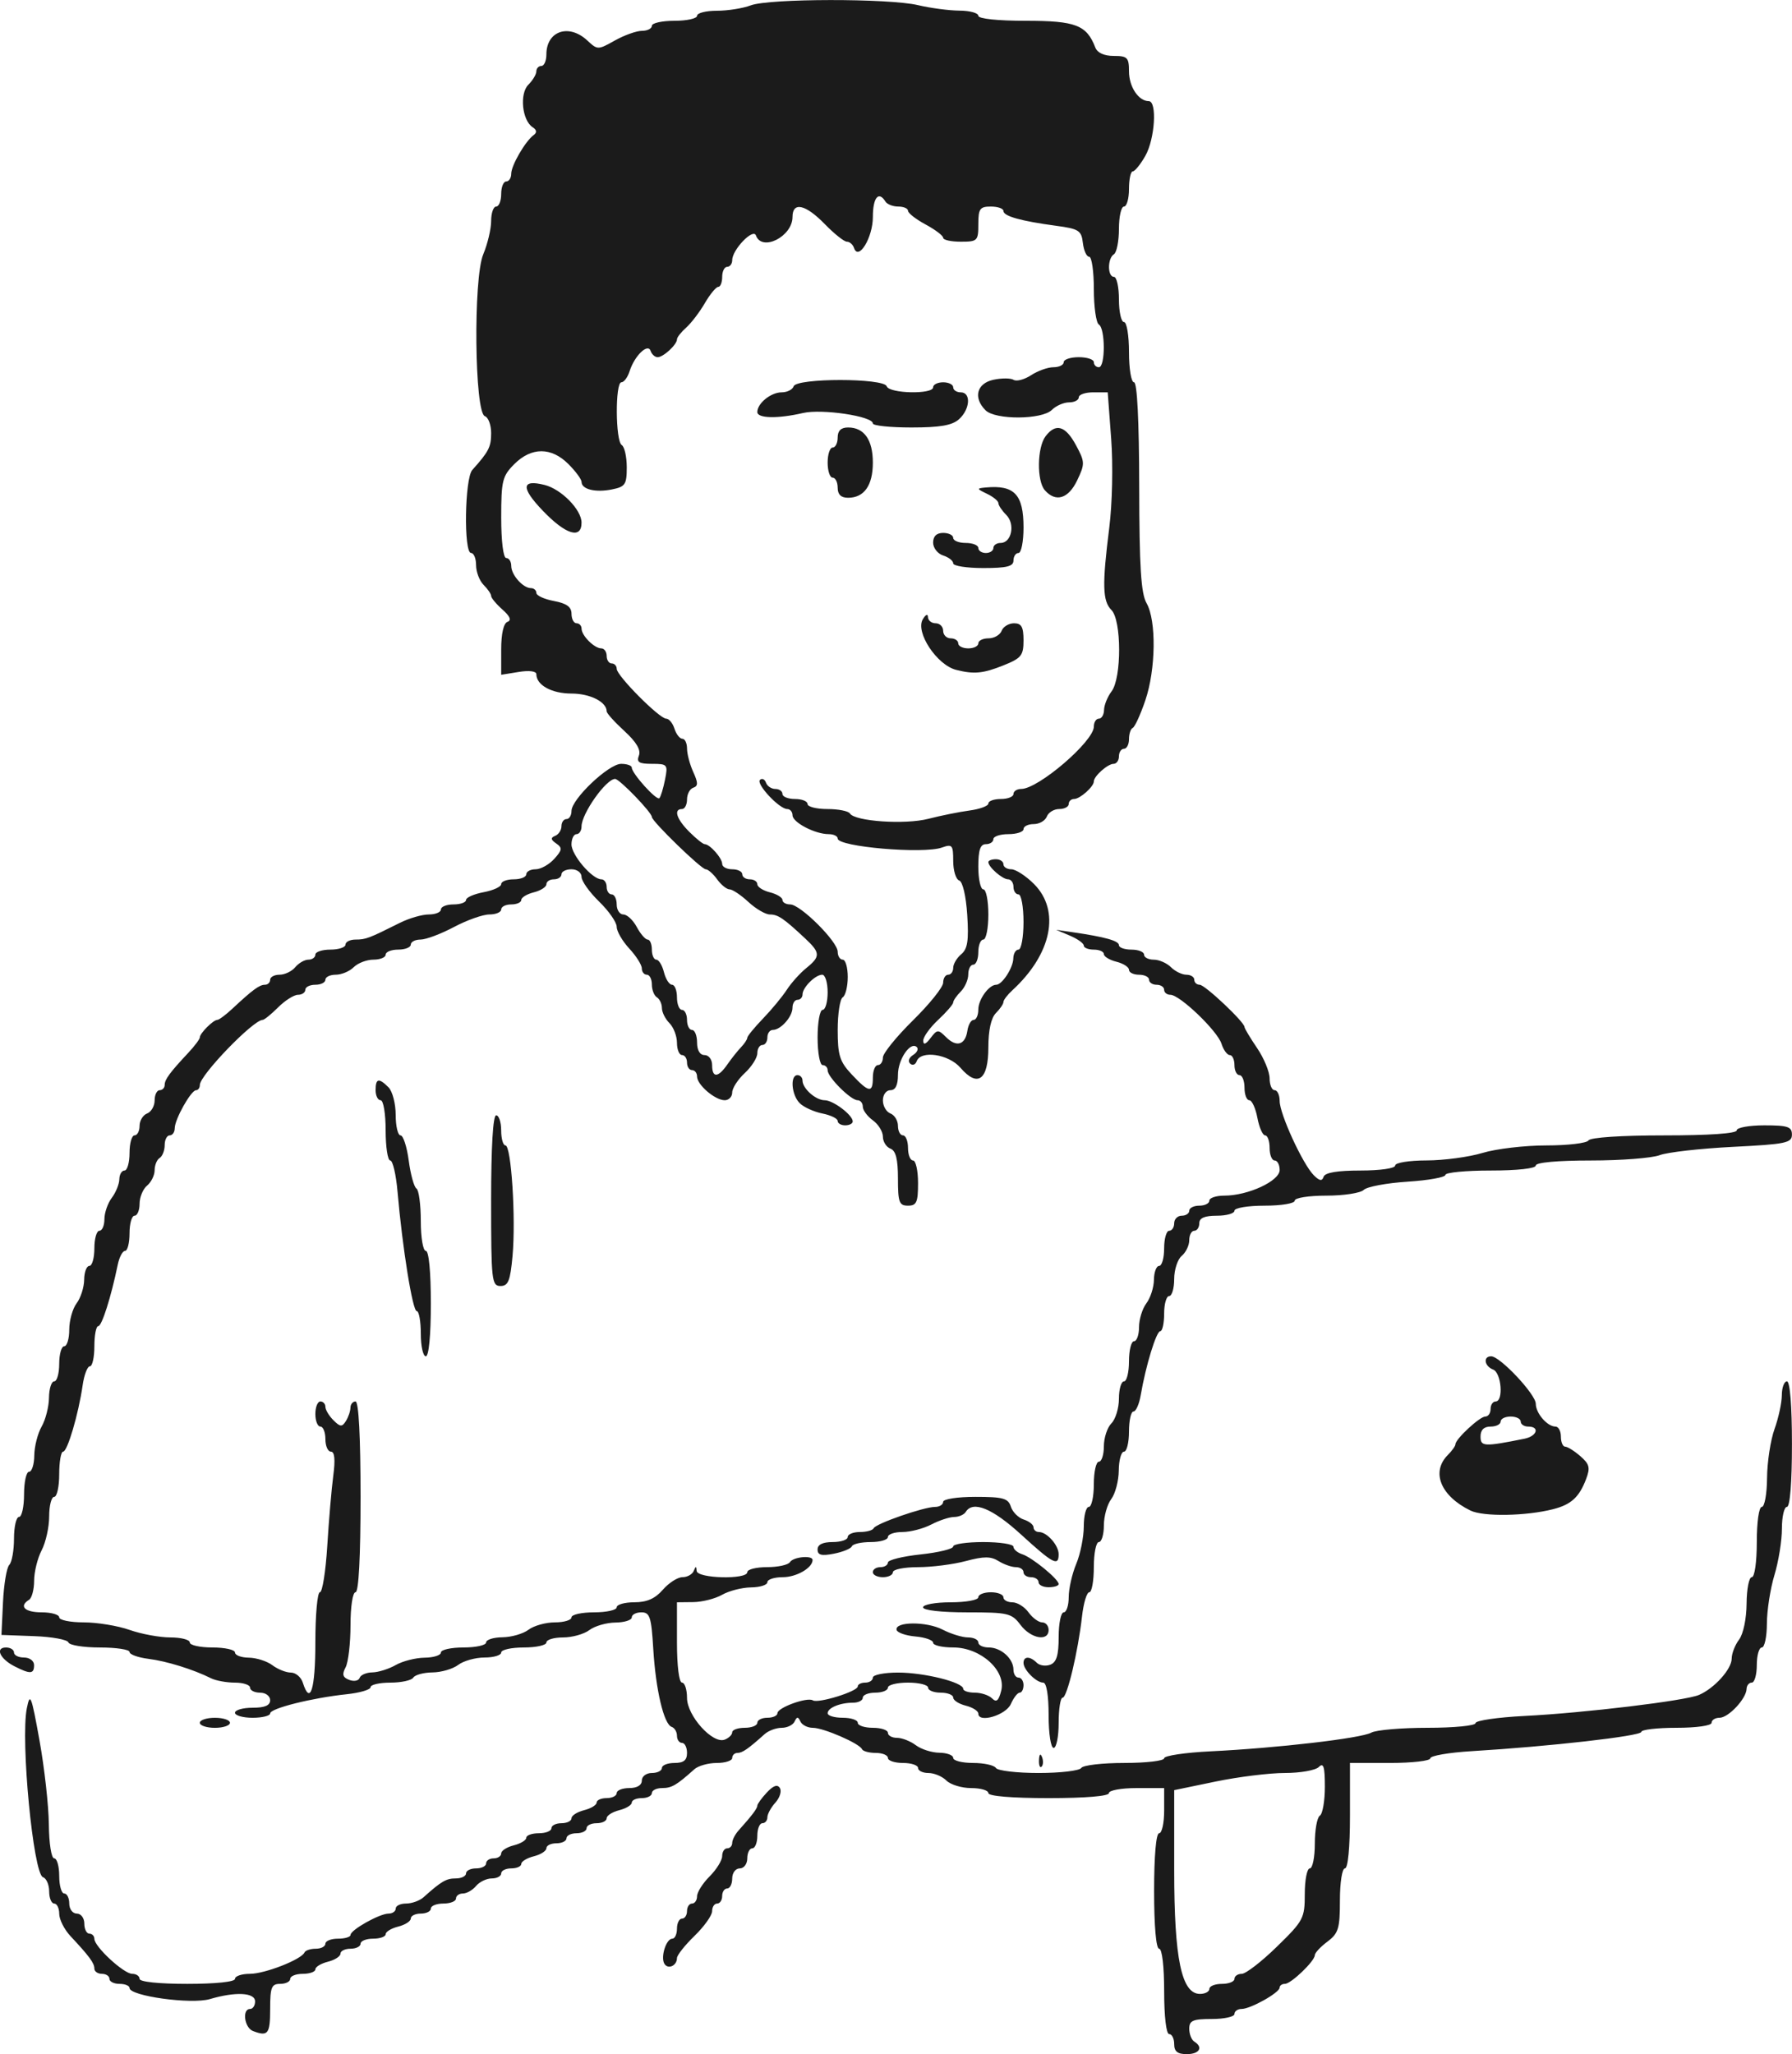 <svg width="178" height="204" viewBox="0 0 178 204" fill="none" xmlns="http://www.w3.org/2000/svg">
<g clip-path="url(#clip0_3_13)">
<path d="M116.633 203.007C116.633 202.458 116.409 202.01 116.135 202.01C115.841 202.01 115.636 200.265 115.636 197.771C115.636 195.278 115.43 193.533 115.137 193.533C114.833 193.533 114.638 191.289 114.638 187.799C114.638 184.309 114.833 182.065 115.137 182.065C115.411 182.065 115.636 181.055 115.636 179.821V177.578H112.892C111.383 177.578 110.148 177.802 110.148 178.076C110.148 178.381 107.82 178.575 104.161 178.575C100.503 178.575 98.175 178.381 98.175 178.076C98.175 177.802 97.405 177.578 96.464 177.578C95.524 177.578 94.417 177.241 94.006 176.83C93.594 176.418 92.792 176.082 92.224 176.082C91.656 176.082 91.191 175.857 91.191 175.583C91.191 175.309 90.517 175.084 89.694 175.084C88.871 175.084 88.197 174.86 88.197 174.586C88.197 174.312 87.655 174.087 86.992 174.087C86.329 174.087 85.711 173.919 85.62 173.713C85.366 173.142 81.8 171.594 80.739 171.594C80.222 171.594 79.668 171.314 79.508 170.971C79.275 170.472 79.159 170.472 78.926 170.971C78.766 171.314 78.189 171.594 77.644 171.594C77.098 171.594 76.339 171.875 75.956 172.217C74.305 173.697 73.741 174.087 73.252 174.087C72.966 174.087 72.732 174.312 72.732 174.586C72.732 174.86 72.042 175.084 71.2 175.084C70.357 175.084 69.354 175.365 68.972 175.708C67.197 177.299 66.72 177.577 65.769 177.577C65.208 177.577 64.75 177.802 64.75 178.076C64.75 178.35 64.301 178.575 63.752 178.575C63.203 178.575 62.754 178.775 62.754 179.019C62.754 179.264 62.193 179.605 61.507 179.777C60.821 179.949 60.26 180.31 60.26 180.579C60.26 180.848 59.811 181.068 59.262 181.068C58.714 181.068 58.264 181.292 58.264 181.566C58.264 181.841 57.816 182.065 57.267 182.065C56.718 182.065 56.269 182.289 56.269 182.564C56.269 182.838 55.82 183.062 55.271 183.062C54.722 183.062 54.273 183.282 54.273 183.551C54.273 183.82 53.712 184.181 53.026 184.353C52.34 184.525 51.779 184.866 51.779 185.111C51.779 185.355 51.33 185.555 50.781 185.555C50.233 185.555 49.783 185.78 49.783 186.054C49.783 186.328 49.362 186.553 48.847 186.553C48.332 186.553 47.631 186.889 47.289 187.3C46.947 187.712 46.359 188.048 45.981 188.048C45.603 188.048 45.294 188.273 45.294 188.547C45.294 188.821 44.732 189.046 44.046 189.046C43.36 189.046 42.799 189.27 42.799 189.544C42.799 189.818 42.35 190.043 41.801 190.043C41.253 190.043 40.804 190.263 40.804 190.532C40.804 190.801 40.242 191.162 39.556 191.334C38.87 191.506 38.309 191.847 38.309 192.091C38.309 192.336 37.748 192.536 37.062 192.536C36.376 192.536 35.815 192.76 35.815 193.035C35.815 193.309 35.366 193.533 34.817 193.533C34.268 193.533 33.819 193.753 33.819 194.022C33.819 194.291 33.258 194.652 32.572 194.824C31.886 194.996 31.325 195.337 31.325 195.582C31.325 195.826 30.764 196.026 30.078 196.026C29.392 196.026 28.83 196.251 28.83 196.525C28.83 196.799 28.381 197.023 27.833 197.023C26.968 197.023 26.835 197.356 26.835 199.516C26.835 202.004 26.621 202.279 25.13 201.707C24.272 201.378 24.026 199.516 24.839 199.516C25.114 199.516 25.338 199.18 25.338 198.769C25.338 197.879 23.407 197.779 20.845 198.535C18.995 199.08 12.866 198.232 12.866 197.431C12.866 197.207 12.417 197.023 11.868 197.023C11.32 197.023 10.871 196.799 10.871 196.525C10.871 196.251 10.534 196.026 10.122 196.026C9.711 196.026 9.374 195.792 9.374 195.507C9.374 194.963 8.876 194.285 7.004 192.285C6.387 191.625 5.882 190.626 5.882 190.066C5.882 189.505 5.657 189.046 5.383 189.046C5.109 189.046 4.884 188.503 4.884 187.841C4.884 187.178 4.609 186.544 4.272 186.432C3.301 186.108 2.029 172.834 2.665 169.652C2.988 168.036 3.114 168.358 3.922 172.841C4.416 175.583 4.834 179.341 4.852 181.192C4.87 183.082 5.103 184.558 5.383 184.558C5.657 184.558 5.882 185.343 5.882 186.303C5.882 187.263 6.106 188.048 6.381 188.048C6.655 188.048 6.88 188.497 6.88 189.045C6.88 189.599 7.212 190.043 7.628 190.043C8.044 190.043 8.376 190.486 8.376 191.04C8.376 191.588 8.601 192.037 8.875 192.037C9.149 192.037 9.374 192.269 9.374 192.553C9.374 193.327 12.295 196.026 13.133 196.026C13.535 196.026 13.864 196.25 13.864 196.525C13.864 196.822 15.776 197.023 18.603 197.023C21.43 197.023 23.343 196.822 23.343 196.525C23.343 196.25 24.008 196.026 24.822 196.026C26.305 196.026 29.932 194.609 30.244 193.907C30.335 193.701 30.84 193.533 31.366 193.533C31.892 193.533 32.322 193.309 32.322 193.034C32.322 192.76 32.884 192.536 33.569 192.536C34.255 192.536 34.818 192.368 34.82 192.162C34.824 191.66 37.709 190.043 38.599 190.043C38.988 190.043 39.307 189.818 39.307 189.544C39.307 189.27 39.772 189.045 40.34 189.045C40.908 189.045 41.686 188.765 42.069 188.422C43.844 186.831 44.321 186.552 45.272 186.552C45.832 186.552 46.291 186.328 46.291 186.054C46.291 185.78 46.74 185.555 47.289 185.555C47.837 185.555 48.286 185.331 48.286 185.057C48.286 184.782 48.623 184.558 49.035 184.558C49.446 184.558 49.783 184.338 49.783 184.069C49.783 183.8 50.344 183.439 51.03 183.267C51.716 183.095 52.278 182.754 52.278 182.509C52.278 182.265 52.839 182.065 53.525 182.065C54.211 182.065 54.772 181.84 54.772 181.566C54.772 181.292 55.221 181.068 55.77 181.068C56.318 181.068 56.767 180.848 56.767 180.579C56.767 180.309 57.329 179.949 58.015 179.777C58.701 179.604 59.262 179.264 59.262 179.019C59.262 178.775 59.711 178.575 60.26 178.575C60.808 178.575 61.257 178.35 61.257 178.076C61.257 177.802 61.819 177.577 62.505 177.577C63.281 177.577 63.752 177.295 63.752 176.829C63.752 176.414 64.195 176.081 64.749 176.081C65.298 176.081 65.747 175.857 65.747 175.583C65.747 175.309 66.308 175.084 66.995 175.084C67.909 175.084 68.242 174.818 68.242 174.087C68.242 173.539 68.017 173.09 67.743 173.09C67.468 173.09 67.244 172.772 67.244 172.383C67.244 171.995 67.007 171.598 66.719 171.502C65.939 171.242 65.135 167.832 64.888 163.741C64.698 160.583 64.549 160.126 63.712 160.126C63.185 160.126 62.754 160.35 62.754 160.625C62.754 160.899 62.024 161.13 61.133 161.139C60.241 161.148 59.075 161.484 58.543 161.887C58.01 162.29 56.832 162.619 55.924 162.619C55.016 162.619 54.273 162.843 54.273 163.118C54.273 163.392 53.263 163.616 52.028 163.616C50.793 163.616 49.783 163.841 49.783 164.115C49.783 164.389 49.04 164.613 48.132 164.613C47.224 164.613 46.046 164.943 45.513 165.346C44.98 165.748 43.828 166.085 42.953 166.093C42.077 166.103 41.222 166.334 41.053 166.608C40.883 166.882 39.859 167.107 38.778 167.107C37.697 167.107 36.812 167.309 36.812 167.557C36.812 167.805 35.746 168.12 34.442 168.258C30.99 168.623 26.834 169.664 26.834 170.164C26.834 170.402 26.049 170.597 25.088 170.597C24.128 170.597 23.342 170.372 23.342 170.098C23.342 169.824 24.128 169.6 25.088 169.6C26.308 169.6 26.834 169.374 26.834 168.852C26.834 168.436 26.391 168.104 25.837 168.104C25.288 168.104 24.839 167.879 24.839 167.605C24.839 167.331 24.162 167.107 23.335 167.107C22.509 167.107 21.442 166.912 20.966 166.675C19.188 165.788 16.549 164.97 14.737 164.743C13.708 164.614 12.866 164.308 12.866 164.062C12.866 163.817 11.537 163.616 9.914 163.616C8.29 163.616 6.887 163.389 6.794 163.112C6.702 162.835 5.168 162.554 3.385 162.489L0.144 162.37L0.298 159.129C0.382 157.346 0.662 155.674 0.921 155.414C1.18 155.153 1.391 153.975 1.391 152.796C1.391 151.617 1.616 150.652 1.89 150.652C2.165 150.652 2.389 149.642 2.389 148.408C2.389 147.174 2.614 146.165 2.888 146.165C3.162 146.165 3.395 145.436 3.405 144.544C3.414 143.653 3.743 142.363 4.135 141.677C4.527 140.992 4.856 139.701 4.866 138.81C4.876 137.919 5.108 137.189 5.382 137.189C5.657 137.189 5.881 136.404 5.881 135.444C5.881 134.485 6.106 133.699 6.38 133.699C6.655 133.699 6.879 132.957 6.879 132.049C6.879 131.142 7.209 129.964 7.612 129.432C8.014 128.899 8.351 127.847 8.36 127.092C8.369 126.338 8.6 125.721 8.875 125.721C9.149 125.721 9.374 124.936 9.374 123.976C9.374 123.016 9.598 122.231 9.872 122.231C10.147 122.231 10.371 121.713 10.371 121.08C10.371 120.447 10.701 119.493 11.104 118.961C11.507 118.428 11.843 117.6 11.852 117.12C11.861 116.64 12.092 116.248 12.367 116.248C12.641 116.248 12.866 115.462 12.866 114.502C12.866 113.543 13.09 112.757 13.364 112.757C13.639 112.757 13.863 112.333 13.863 111.813C13.863 111.294 14.2 110.74 14.612 110.583C15.023 110.425 15.36 109.84 15.36 109.283C15.36 108.726 15.585 108.27 15.859 108.27C16.133 108.27 16.358 108.036 16.358 107.75C16.358 107.207 16.856 106.529 18.728 104.529C19.345 103.869 19.85 103.191 19.85 103.021C19.85 102.622 21.184 101.289 21.583 101.289C21.752 101.289 22.431 100.784 23.091 100.167C25.093 98.297 25.771 97.799 26.314 97.799C26.6 97.799 26.834 97.575 26.834 97.3C26.834 97.026 27.256 96.802 27.771 96.802C28.286 96.802 28.987 96.465 29.329 96.054C29.67 95.642 30.259 95.306 30.637 95.306C31.015 95.306 31.324 95.081 31.324 94.807C31.324 94.533 31.998 94.308 32.821 94.308C33.644 94.308 34.318 94.084 34.318 93.81C34.318 93.536 34.77 93.311 35.322 93.311C36.329 93.311 36.638 93.195 39.721 91.65C40.635 91.193 41.926 90.818 42.59 90.818C43.253 90.818 43.797 90.594 43.797 90.32C43.797 90.045 44.358 89.821 45.044 89.821C45.73 89.821 46.291 89.622 46.291 89.378C46.291 89.134 47.077 88.787 48.037 88.607C48.997 88.427 49.783 88.066 49.783 87.804C49.783 87.542 50.344 87.328 51.03 87.328C51.716 87.328 52.277 87.104 52.277 86.829C52.277 86.555 52.692 86.331 53.198 86.331C53.704 86.331 54.537 85.868 55.049 85.303C55.849 84.419 55.877 84.204 55.251 83.769C54.698 83.385 54.673 83.202 55.146 83.01C55.489 82.871 55.77 82.439 55.77 82.051C55.77 81.662 55.994 81.345 56.269 81.345C56.543 81.345 56.767 80.982 56.767 80.538C56.767 79.363 60.46 75.86 61.697 75.86C62.279 75.86 62.754 76.028 62.755 76.234C62.756 76.811 65.222 79.543 65.495 79.27C65.628 79.137 65.879 78.315 66.054 77.444C66.358 75.926 66.304 75.86 64.758 75.86C63.464 75.86 63.209 75.697 63.463 75.035C63.677 74.478 63.209 73.688 62.02 72.6C61.051 71.713 60.26 70.834 60.26 70.646C60.26 69.711 58.616 68.879 56.767 68.879C54.798 68.879 53.275 68.038 53.275 66.952C53.275 66.655 52.558 66.565 51.529 66.732L49.783 67.015V64.498C49.783 62.937 50.02 61.897 50.407 61.758C50.83 61.606 50.669 61.213 49.908 60.536C49.29 59.987 48.785 59.38 48.785 59.187C48.785 58.993 48.449 58.499 48.037 58.088C47.625 57.676 47.289 56.795 47.289 56.129C47.289 55.463 47.064 54.918 46.79 54.918C46.046 54.918 46.158 47.516 46.914 46.672C48.548 44.852 48.785 44.388 48.785 43.014C48.785 42.203 48.505 41.445 48.162 41.332C47.134 40.99 47 27.654 48 25.261C48.432 24.228 48.785 22.738 48.785 21.949C48.785 21.159 49.01 20.514 49.284 20.514C49.558 20.514 49.783 19.953 49.783 19.267C49.783 18.582 50.007 18.021 50.282 18.021C50.556 18.021 50.781 17.676 50.781 17.255C50.781 16.43 52.181 14.019 53.014 13.409C53.351 13.162 53.315 12.899 52.908 12.636C51.858 11.956 51.589 9.306 52.481 8.415C52.918 7.978 53.275 7.381 53.275 7.087C53.275 6.793 53.5 6.553 53.774 6.553C54.048 6.553 54.273 6.037 54.273 5.406C54.273 3.074 56.504 2.314 58.338 4.021C59.354 4.967 59.39 4.967 61.076 4.021C62.016 3.494 63.226 3.062 63.767 3.062C64.307 3.062 64.749 2.838 64.749 2.564C64.749 2.289 65.76 2.065 66.994 2.065C68.229 2.065 69.239 1.841 69.239 1.566C69.239 1.292 70.123 1.068 71.202 1.068C72.282 1.068 73.797 0.828 74.57 0.534C76.393 -0.159 88.287 -0.174 91.19 0.512C92.425 0.805 94.277 1.049 95.306 1.056C96.335 1.062 97.176 1.292 97.176 1.566C97.176 1.864 99.089 2.065 101.916 2.065C106.845 2.065 107.94 2.488 108.798 4.721C109 5.247 109.677 5.555 110.63 5.555C111.986 5.555 112.143 5.714 112.143 7.087C112.143 8.615 113.09 10.043 114.103 10.043C114.955 10.043 114.721 13.804 113.764 15.484C113.284 16.327 112.723 17.019 112.517 17.02C112.311 17.022 112.143 17.809 112.143 18.769C112.143 19.729 111.918 20.514 111.644 20.514C111.369 20.514 111.145 21.51 111.145 22.728C111.145 23.946 110.92 25.081 110.646 25.251C109.997 25.651 109.997 27.494 110.646 27.494C110.92 27.494 111.145 28.504 111.145 29.738C111.145 30.972 111.369 31.982 111.644 31.982C111.921 31.982 112.143 33.311 112.143 34.974C112.143 36.636 112.364 37.965 112.641 37.965C112.957 37.965 113.147 41.758 113.158 48.311C113.171 56.341 113.335 58.937 113.889 59.904C114.874 61.628 114.812 66.488 113.764 69.56C113.284 70.968 112.723 72.195 112.517 72.287C112.311 72.378 112.143 72.883 112.143 73.408C112.143 73.934 111.918 74.364 111.644 74.364C111.369 74.364 111.145 74.701 111.145 75.112C111.145 75.523 110.904 75.86 110.61 75.86C110.029 75.86 108.651 77.087 108.651 77.605C108.651 78.123 107.272 79.35 106.691 79.35C106.397 79.35 106.156 79.575 106.156 79.849C106.156 80.123 105.731 80.347 105.212 80.347C104.692 80.347 104.138 80.684 103.98 81.095C103.822 81.507 103.237 81.843 102.68 81.843C102.122 81.843 101.666 82.068 101.666 82.342C101.666 82.616 100.993 82.841 100.17 82.841C99.347 82.841 98.673 83.065 98.673 83.339C98.673 83.613 98.336 83.838 97.925 83.838C97.37 83.838 97.176 84.419 97.176 86.082C97.176 87.316 97.401 88.325 97.675 88.325C97.95 88.325 98.174 89.447 98.174 90.818C98.174 92.189 97.95 93.311 97.675 93.311C97.401 93.311 97.176 93.872 97.176 94.558C97.176 95.243 96.952 95.804 96.677 95.804C96.403 95.804 96.179 96.237 96.179 96.766C96.179 97.295 95.842 98.064 95.43 98.475C95.019 98.887 94.682 99.374 94.682 99.558C94.682 99.741 94.008 100.521 93.185 101.289C92.362 102.058 91.696 102.989 91.705 103.359C91.716 103.807 91.956 103.72 92.428 103.098C93.088 102.227 93.19 102.22 93.966 102.996C95.009 104.037 95.881 103.781 96.089 102.372C96.176 101.776 96.457 101.289 96.712 101.289C96.968 101.289 97.177 100.824 97.177 100.256C97.177 99.257 98.233 97.799 98.957 97.799C99.544 97.799 100.636 96.114 100.653 95.181C100.662 94.701 100.893 94.308 101.168 94.308C101.442 94.308 101.666 93.074 101.666 91.566C101.666 90.058 101.442 88.824 101.168 88.824C100.893 88.824 100.669 88.487 100.669 88.076C100.669 87.664 100.428 87.328 100.134 87.328C99.573 87.328 98.174 86.108 98.174 85.618C98.174 85.462 98.511 85.333 98.923 85.333C99.334 85.333 99.671 85.558 99.671 85.832C99.671 86.106 100.025 86.331 100.458 86.331C100.89 86.331 101.901 86.987 102.703 87.788C105.355 90.439 104.476 94.752 100.549 98.356C100.066 98.799 99.671 99.32 99.671 99.513C99.671 99.706 99.334 100.201 98.923 100.612C98.445 101.09 98.174 102.32 98.174 104.014C98.174 107.26 97.117 108.036 95.405 106.046C94.233 104.682 91.454 104.272 91.05 105.403C90.928 105.745 90.635 105.845 90.4 105.625C90.164 105.404 90.295 105.024 90.691 104.779C91.087 104.535 91.259 104.184 91.075 103.999C90.448 103.373 89.194 105.199 89.194 106.738C89.194 107.767 88.949 108.27 88.446 108.27C88.026 108.27 87.698 108.715 87.698 109.283C87.698 109.84 88.034 110.425 88.446 110.582C88.858 110.74 89.194 111.294 89.194 111.813C89.194 112.333 89.419 112.757 89.693 112.757C89.968 112.757 90.192 113.318 90.192 114.004C90.192 114.689 90.417 115.25 90.691 115.25C90.965 115.25 91.19 116.26 91.19 117.494C91.19 119.405 91.042 119.738 90.192 119.738C89.318 119.738 89.194 119.405 89.194 117.049C89.194 115.118 88.983 114.279 88.446 114.073C88.034 113.915 87.698 113.379 87.698 112.883C87.698 112.386 87.249 111.657 86.7 111.261C86.151 110.866 85.702 110.256 85.702 109.905C85.702 109.554 85.468 109.267 85.181 109.267C84.504 109.267 82.21 106.975 82.21 106.298C82.21 106.011 81.986 105.777 81.711 105.777C81.437 105.777 81.212 104.542 81.212 103.034C81.212 101.526 81.437 100.292 81.711 100.292C81.986 100.292 82.21 99.507 82.21 98.547C82.21 97.587 81.969 96.802 81.675 96.802C80.985 96.802 79.716 98.07 79.716 98.76C79.716 99.054 79.491 99.294 79.217 99.294C78.942 99.294 78.718 99.647 78.718 100.078C78.718 100.974 77.553 102.286 76.758 102.286C76.464 102.286 76.224 102.623 76.224 103.034C76.224 103.445 75.999 103.782 75.725 103.782C75.45 103.782 75.226 104.149 75.226 104.597C75.226 105.046 74.665 105.933 73.979 106.568C73.293 107.203 72.731 108.071 72.731 108.495C72.731 108.919 72.397 109.267 71.989 109.267C71.028 109.267 69.239 107.735 69.239 106.912C69.239 106.562 69.015 106.275 68.74 106.275C68.466 106.275 68.242 105.939 68.242 105.527C68.242 105.116 68.017 104.779 67.743 104.779C67.468 104.779 67.244 104.234 67.244 103.568C67.244 102.902 66.907 102.021 66.496 101.61C66.084 101.198 65.747 100.522 65.747 100.107C65.747 99.693 65.523 99.215 65.248 99.045C64.974 98.876 64.749 98.302 64.749 97.769C64.749 97.237 64.525 96.802 64.251 96.802C63.976 96.802 63.752 96.519 63.752 96.173C63.752 95.828 63.19 94.94 62.504 94.2C61.819 93.461 61.257 92.491 61.257 92.045C61.257 91.599 60.471 90.471 59.511 89.539C58.551 88.607 57.765 87.504 57.765 87.087C57.765 86.663 57.327 86.331 56.767 86.331C56.218 86.331 55.77 86.555 55.77 86.829C55.77 87.103 55.433 87.328 55.021 87.328C54.61 87.328 54.273 87.548 54.273 87.817C54.273 88.086 53.712 88.447 53.026 88.619C52.34 88.791 51.779 89.132 51.779 89.376C51.779 89.621 51.33 89.821 50.781 89.821C50.232 89.821 49.783 90.045 49.783 90.319C49.783 90.594 49.255 90.818 48.61 90.818C47.965 90.818 46.382 91.379 45.092 92.064C43.801 92.75 42.309 93.311 41.774 93.311C41.24 93.311 40.803 93.535 40.803 93.81C40.803 94.084 40.242 94.308 39.556 94.308C38.87 94.308 38.309 94.533 38.309 94.807C38.309 95.081 37.764 95.305 37.097 95.305C36.431 95.305 35.549 95.642 35.137 96.053C34.726 96.465 33.924 96.801 33.356 96.801C32.787 96.801 32.322 97.026 32.322 97.3C32.322 97.574 31.873 97.799 31.324 97.799C30.776 97.799 30.327 98.023 30.327 98.297C30.327 98.571 30 98.796 29.601 98.796C29.202 98.796 28.314 99.357 27.628 100.042C26.942 100.728 26.249 101.289 26.088 101.289C25.153 101.289 19.85 106.782 19.85 107.75C19.85 108.036 19.682 108.271 19.476 108.273C18.974 108.276 17.356 111.16 17.356 112.049C17.356 112.439 17.131 112.757 16.857 112.757C16.582 112.757 16.358 113.192 16.358 113.725C16.358 114.257 16.133 114.831 15.859 115.001C15.585 115.17 15.36 115.717 15.36 116.216C15.36 116.714 15.023 117.402 14.612 117.743C14.2 118.084 13.864 118.897 13.864 119.549C13.864 120.201 13.639 120.735 13.365 120.735C13.09 120.735 12.866 121.52 12.866 122.48C12.866 123.44 12.667 124.225 12.424 124.225C12.18 124.225 11.854 124.842 11.697 125.596C11.028 128.83 10.116 131.704 9.759 131.704C9.547 131.704 9.374 132.602 9.374 133.699C9.374 134.796 9.173 135.693 8.927 135.693C8.682 135.693 8.359 136.534 8.211 137.563C7.798 140.429 6.698 144.169 6.267 144.169C6.055 144.169 5.881 145.179 5.881 146.413C5.881 147.647 5.657 148.657 5.383 148.657C5.108 148.657 4.884 149.529 4.884 150.594C4.884 151.66 4.548 153.174 4.138 153.96C3.729 154.745 3.392 156.104 3.39 156.979C3.388 157.854 3.163 158.709 2.888 158.878C1.849 159.52 2.454 160.125 4.135 160.125C5.096 160.125 5.881 160.349 5.881 160.623C5.881 160.898 6.976 161.122 8.313 161.122C9.651 161.122 11.699 161.459 12.866 161.87C14.032 162.281 15.857 162.618 16.919 162.618C17.983 162.618 18.852 162.842 18.852 163.117C18.852 163.391 19.863 163.615 21.097 163.615C22.332 163.615 23.342 163.84 23.342 164.114C23.342 164.388 23.96 164.62 24.714 164.628C25.469 164.638 26.522 164.974 27.054 165.376C27.587 165.779 28.414 166.108 28.892 166.108C29.369 166.108 29.903 166.557 30.077 167.105C30.812 169.419 31.324 167.78 31.324 163.116C31.324 160.374 31.527 158.13 31.775 158.13C32.023 158.13 32.353 156.055 32.508 153.518C32.664 150.981 32.933 147.84 33.106 146.538C33.316 144.956 33.238 144.169 32.871 144.169C32.569 144.169 32.322 143.608 32.322 142.923C32.322 142.237 32.098 141.676 31.823 141.676C31.549 141.676 31.324 141.115 31.324 140.429C31.324 139.744 31.549 139.183 31.823 139.183C32.098 139.183 32.322 139.423 32.322 139.717C32.322 140.011 32.679 140.608 33.116 141.045C33.79 141.718 33.976 141.732 34.355 141.133C34.6 140.746 34.805 140.149 34.809 139.806C34.813 139.463 35.041 139.183 35.315 139.183C35.63 139.183 35.814 142.673 35.814 148.657C35.814 154.64 35.63 158.13 35.315 158.13C35.033 158.13 34.816 159.554 34.816 161.404C34.816 163.205 34.596 165.089 34.327 165.592C33.952 166.293 34.037 166.584 34.691 166.835C35.161 167.015 35.625 166.925 35.722 166.635C35.818 166.345 36.384 166.1 36.978 166.09C37.573 166.081 38.62 165.752 39.306 165.36C39.992 164.968 41.283 164.64 42.175 164.63C43.067 164.62 43.796 164.388 43.796 164.114C43.796 163.839 44.807 163.615 46.041 163.615C47.276 163.615 48.286 163.391 48.286 163.116C48.286 162.842 49.016 162.611 49.908 162.602C50.799 162.592 51.965 162.257 52.497 161.854C53.03 161.451 54.209 161.122 55.117 161.122C56.025 161.122 56.767 160.898 56.767 160.623C56.767 160.349 57.778 160.125 59.012 160.125C60.247 160.125 61.257 159.9 61.257 159.626C61.257 159.352 62.044 159.127 63.007 159.127C64.251 159.127 65.069 158.768 65.84 157.881C66.437 157.195 67.314 156.634 67.791 156.634C68.267 156.634 68.77 156.354 68.909 156.011C69.11 155.513 69.168 155.513 69.2 156.011C69.248 156.769 74.228 156.892 74.228 156.136C74.228 155.861 75.113 155.637 76.194 155.637C77.275 155.637 78.299 155.413 78.468 155.138C78.792 154.615 80.713 154.432 80.713 154.925C80.713 155.71 79.115 156.634 77.755 156.634C76.913 156.634 76.223 156.859 76.223 157.133C76.223 157.407 75.494 157.639 74.602 157.649C73.71 157.659 72.419 157.988 71.733 158.379C71.047 158.771 69.756 159.1 68.865 159.11L67.243 159.127V163.116C67.243 165.442 67.451 167.105 67.742 167.105C68.016 167.105 68.241 167.785 68.241 168.617C68.241 170.398 70.79 173.227 71.983 172.769C72.394 172.612 72.731 172.282 72.731 172.038C72.731 171.793 73.292 171.592 73.978 171.592C74.664 171.592 75.225 171.368 75.225 171.094C75.225 170.819 75.674 170.595 76.223 170.595C76.772 170.595 77.221 170.393 77.221 170.145C77.221 169.589 80.174 168.517 80.741 168.867C81.275 169.197 85.203 167.977 85.203 167.482C85.203 167.274 85.54 167.105 85.951 167.105C86.363 167.105 86.7 166.88 86.7 166.606C86.7 166.332 87.826 166.107 89.202 166.107C91.812 166.107 95.679 167.073 95.679 167.725C95.679 167.932 96.196 168.102 96.827 168.102C97.458 168.102 98.231 168.359 98.545 168.673C98.974 169.101 99.2 168.911 99.451 167.909C99.953 165.91 97.406 163.614 94.686 163.614C93.586 163.614 92.686 163.404 92.686 163.146C92.686 162.888 91.896 162.608 90.93 162.523C89.964 162.437 89.122 162.143 89.059 161.869C88.867 161.034 92.028 161.014 93.627 161.84C94.454 162.268 95.591 162.617 96.153 162.617C96.716 162.617 97.176 162.842 97.176 163.116C97.176 163.39 97.641 163.614 98.21 163.614C99.434 163.614 100.668 164.723 100.668 165.823C100.668 166.253 100.893 166.606 101.167 166.606C101.441 166.606 101.666 166.943 101.666 167.354C101.666 167.765 101.495 168.102 101.285 168.102C101.076 168.102 100.683 168.607 100.412 169.224C99.921 170.344 97.176 171.158 97.176 170.184C97.176 169.921 96.615 169.565 95.929 169.393C95.243 169.221 94.682 168.86 94.682 168.591C94.682 168.322 94.12 168.102 93.434 168.102C92.749 168.102 92.187 167.878 92.187 167.603C92.187 167.329 91.289 167.105 90.192 167.105C89.094 167.105 88.196 167.329 88.196 167.603C88.196 167.878 87.635 168.102 86.949 168.102C86.263 168.102 85.702 168.326 85.702 168.601C85.702 168.875 85.271 169.099 84.745 169.099C83.442 169.099 82.21 169.61 82.21 170.15C82.21 170.395 82.883 170.595 83.706 170.595C84.529 170.595 85.203 170.819 85.203 171.094C85.203 171.368 85.876 171.592 86.7 171.592C87.523 171.592 88.196 171.817 88.196 172.091C88.196 172.365 88.602 172.589 89.099 172.589C89.595 172.589 90.437 172.919 90.969 173.322C91.502 173.724 92.555 174.061 93.31 174.069C94.064 174.079 94.682 174.31 94.682 174.584C94.682 174.858 95.566 175.083 96.648 175.083C97.729 175.083 98.752 175.307 98.922 175.581C99.092 175.855 101 176.08 103.163 176.08C105.325 176.08 107.233 175.855 107.403 175.581C107.573 175.307 109.494 175.083 111.673 175.083C113.852 175.083 115.635 174.874 115.635 174.618C115.635 174.363 117.711 174.053 120.249 173.929C126.851 173.607 135.193 172.637 136.207 172.074C136.683 171.809 139.209 171.592 141.819 171.592C144.43 171.592 146.565 171.383 146.565 171.127C146.565 170.871 148.754 170.551 151.429 170.417C157.373 170.118 167.406 168.909 168.764 168.327C170.284 167.677 172.008 165.764 172.008 164.73C172.008 164.221 172.338 163.369 172.741 162.837C173.162 162.28 173.48 160.758 173.489 159.252C173.499 157.812 173.729 156.634 174.004 156.634C174.289 156.634 174.503 155.138 174.503 153.144C174.503 151.149 174.717 149.653 175.002 149.653C175.276 149.653 175.51 148.363 175.522 146.786C175.534 145.209 175.868 143.022 176.263 141.925C176.659 140.828 176.985 139.313 176.99 138.559C176.993 137.805 177.222 137.188 177.496 137.188C177.802 137.188 177.995 139.598 177.995 143.421C177.995 147.243 177.802 149.653 177.496 149.653C177.222 149.653 176.997 150.627 176.997 151.818C176.997 153.008 176.663 155.084 176.254 156.43C175.846 157.776 175.509 159.943 175.506 161.246C175.502 162.549 175.276 163.615 175.002 163.615C174.727 163.615 174.503 164.4 174.503 165.36C174.503 166.32 174.278 167.105 174.004 167.105C173.729 167.105 173.497 167.385 173.488 167.728C173.463 168.698 171.688 170.595 170.806 170.595C170.37 170.595 170.013 170.82 170.013 171.094C170.013 171.379 168.516 171.592 166.521 171.592C164.6 171.592 163.028 171.776 163.028 172.001C163.028 172.411 153.852 173.453 146.191 173.912C143.928 174.048 142.075 174.367 142.075 174.621C142.075 174.875 140.279 175.083 138.084 175.083H134.093V180.318C134.093 183.476 133.895 185.554 133.594 185.554C133.314 185.554 133.095 186.943 133.095 188.725C133.095 191.525 132.95 192.005 131.848 192.832C131.162 193.347 130.601 193.949 130.601 194.171C130.601 194.758 128.243 197.022 127.63 197.022C127.343 197.022 127.107 197.19 127.106 197.396C127.102 197.897 124.217 199.515 123.327 199.515C122.937 199.515 122.619 199.739 122.619 200.013C122.619 200.288 121.609 200.512 120.374 200.512C118.484 200.512 118.129 200.665 118.129 201.48C118.129 202.012 118.353 202.586 118.628 202.756C119.547 203.324 119.139 204.002 117.879 204.002C116.965 204.002 116.632 203.737 116.632 203.005L116.633 203.007ZM120.126 197.522C120.126 197.248 120.687 197.024 121.373 197.024C122.059 197.024 122.62 196.799 122.62 196.525C122.62 196.251 122.947 196.026 123.346 196.026C123.745 196.026 125.317 194.812 126.838 193.327C129.477 190.752 129.604 190.511 129.604 188.092C129.604 186.697 129.829 185.556 130.103 185.556C130.378 185.556 130.602 184.447 130.602 183.092C130.602 181.737 130.827 180.49 131.101 180.32C131.375 180.151 131.6 178.858 131.6 177.449C131.6 175.455 131.467 175.018 131.001 175.484C130.672 175.813 129.157 176.081 127.634 176.08C126.111 176.078 123.013 176.461 120.749 176.93L116.634 177.783V185.766C116.634 194.547 117.36 198.021 119.196 198.021C119.707 198.021 120.126 197.796 120.126 197.522ZM86.701 107.023C86.701 106.338 86.925 105.777 87.2 105.777C87.474 105.777 87.698 105.439 87.698 105.026C87.698 104.613 89.046 102.949 90.692 101.329C92.338 99.709 93.685 98.028 93.685 97.593C93.685 97.158 93.91 96.802 94.184 96.802C94.458 96.802 94.683 96.493 94.683 96.115C94.683 95.737 95.043 95.13 95.483 94.765C96.11 94.244 96.238 93.406 96.077 90.871C95.956 88.983 95.624 87.559 95.277 87.443C94.95 87.334 94.683 86.463 94.683 85.508C94.683 83.92 94.586 83.805 93.56 84.172C91.708 84.833 83.209 84.099 83.209 83.278C83.209 83.037 82.804 82.841 82.31 82.841C80.958 82.841 78.727 81.678 78.722 80.971C78.721 80.628 78.484 80.348 78.197 80.348C77.406 80.348 75.067 77.843 75.491 77.451C75.695 77.261 75.962 77.387 76.085 77.73C76.207 78.073 76.626 78.353 77.014 78.353C77.403 78.353 77.721 78.578 77.721 78.852C77.721 79.126 78.282 79.35 78.968 79.35C79.654 79.35 80.215 79.575 80.215 79.849C80.215 80.123 81.1 80.348 82.181 80.348C83.263 80.348 84.27 80.546 84.42 80.788C84.906 81.575 89.909 81.915 92.218 81.318C93.436 81.003 95.275 80.632 96.304 80.494C97.333 80.356 98.175 80.042 98.175 79.797C98.175 79.551 98.736 79.35 99.422 79.35C100.108 79.35 100.669 79.126 100.669 78.852C100.669 78.578 101.014 78.353 101.435 78.353C103.14 78.353 108.652 73.623 108.652 72.16C108.652 71.727 108.876 71.373 109.15 71.373C109.425 71.373 109.657 70.98 109.665 70.5C109.675 70.02 110.011 69.192 110.414 68.66C111.422 67.327 111.411 61.594 110.398 60.581C109.511 59.694 109.468 58.08 110.183 52.412C110.484 50.025 110.567 46.181 110.373 43.575L110.03 38.963H108.593C107.803 38.963 107.156 39.187 107.156 39.461C107.156 39.736 106.723 39.96 106.194 39.96C105.664 39.96 104.895 40.297 104.483 40.708C103.499 41.691 98.864 41.717 97.891 40.743C96.652 39.505 97.015 38.081 98.662 37.719C99.479 37.54 100.387 37.541 100.68 37.722C100.973 37.904 101.757 37.696 102.421 37.261C103.085 36.826 104.085 36.47 104.644 36.47C105.202 36.47 105.659 36.245 105.659 35.971C105.659 35.697 106.333 35.473 107.156 35.473C107.979 35.473 108.652 35.697 108.652 35.971C108.652 36.245 108.877 36.47 109.151 36.47C109.802 36.47 109.802 32.634 109.151 32.232C108.877 32.062 108.652 30.478 108.652 28.712C108.652 26.945 108.443 25.5 108.187 25.5C107.931 25.5 107.65 24.883 107.563 24.129C107.421 22.891 107.163 22.726 104.911 22.424C101.407 21.954 99.673 21.468 99.673 20.955C99.673 20.712 99.111 20.514 98.425 20.514C97.333 20.514 97.178 20.73 97.178 22.259C97.178 23.921 97.095 24.004 95.432 24.004C94.472 24.004 93.686 23.831 93.686 23.619C93.686 23.407 92.9 22.811 91.94 22.294C90.98 21.777 90.194 21.165 90.194 20.934C90.194 20.703 89.758 20.514 89.226 20.514C88.693 20.514 88.118 20.29 87.949 20.015C87.273 18.922 86.702 19.623 86.702 21.547C86.702 23.596 85.271 25.947 84.829 24.623C84.716 24.283 84.399 24.004 84.124 24.004C83.85 24.004 82.862 23.219 81.93 22.259C80.014 20.288 78.72 20.001 78.72 21.547C78.72 23.492 75.678 25.028 75.087 23.381C74.817 22.631 72.733 24.795 72.733 25.826C72.733 26.195 72.509 26.498 72.234 26.498C71.96 26.498 71.735 26.946 71.735 27.495C71.735 28.043 71.559 28.492 71.344 28.492C71.129 28.492 70.527 29.221 70.008 30.113C69.488 31.004 68.654 32.096 68.154 32.539C67.654 32.983 67.245 33.504 67.245 33.697C67.245 34.221 65.893 35.473 65.327 35.473C65.056 35.473 64.741 35.194 64.628 34.854C64.358 34.044 63.028 35.326 62.538 36.867C62.346 37.471 61.98 37.966 61.724 37.966C61.096 37.966 61.127 43.809 61.758 44.198C62.032 44.368 62.257 45.363 62.257 46.409C62.257 48.123 62.108 48.342 60.765 48.61C59.133 48.936 57.767 48.596 57.767 47.862C57.767 47.605 57.178 46.806 56.459 46.087C54.761 44.39 52.79 44.39 51.092 46.087C49.898 47.281 49.785 47.742 49.785 51.406C49.785 53.748 49.992 55.417 50.283 55.417C50.558 55.417 50.782 55.77 50.782 56.201C50.782 57.096 51.947 58.409 52.742 58.409C53.036 58.409 53.277 58.623 53.277 58.885C53.277 59.147 54.062 59.508 55.023 59.688C56.286 59.925 56.769 60.276 56.769 60.957C56.769 61.475 56.993 61.899 57.268 61.899C57.542 61.899 57.767 62.14 57.767 62.433C57.767 63.124 59.036 64.392 59.726 64.392C60.02 64.392 60.261 64.729 60.261 65.14C60.261 65.552 60.485 65.888 60.76 65.888C61.034 65.888 61.259 66.13 61.259 66.426C61.259 67.107 65.498 71.373 66.174 71.373C66.452 71.373 66.822 71.821 66.996 72.37C67.17 72.918 67.522 73.367 67.778 73.367C68.034 73.367 68.243 73.805 68.243 74.341C68.243 74.876 68.521 75.924 68.861 76.67C69.352 77.747 69.352 78.067 68.861 78.231C68.521 78.344 68.243 78.867 68.243 79.392C68.243 79.918 68.018 80.348 67.744 80.348C66.88 80.348 67.199 81.345 68.47 82.614C69.143 83.287 69.833 83.838 70.002 83.838C70.51 83.838 71.735 85.223 71.735 85.797C71.735 86.091 72.184 86.331 72.733 86.331C73.282 86.331 73.731 86.555 73.731 86.83C73.731 87.104 74.067 87.328 74.479 87.328C74.891 87.328 75.227 87.548 75.227 87.817C75.227 88.086 75.788 88.447 76.474 88.619C77.16 88.791 77.722 89.132 77.722 89.377C77.722 89.621 78.067 89.821 78.489 89.821C79.502 89.821 83.209 93.512 83.209 94.519C83.209 94.952 83.434 95.306 83.708 95.306C83.983 95.306 84.207 96.078 84.207 97.022C84.207 97.966 83.983 98.876 83.708 99.046C83.434 99.215 83.209 100.673 83.209 102.285C83.209 104.794 83.407 105.427 84.581 106.684C86.303 108.526 86.701 108.59 86.701 107.023ZM94.968 66.525C93.058 66.038 90.911 62.791 91.656 61.515C91.939 61.03 92.165 60.926 92.173 61.276C92.181 61.619 92.525 61.9 92.937 61.9C93.348 61.9 93.685 62.236 93.685 62.648C93.685 63.059 94.022 63.395 94.433 63.395C94.845 63.395 95.182 63.62 95.182 63.894C95.182 64.168 95.631 64.393 96.18 64.393C96.728 64.393 97.177 64.168 97.177 63.894C97.177 63.62 97.633 63.395 98.191 63.395C98.748 63.395 99.333 63.059 99.491 62.648C99.649 62.236 100.203 61.9 100.723 61.9C101.464 61.9 101.667 62.264 101.667 63.591C101.667 65.1 101.451 65.368 99.662 66.084C97.643 66.891 96.738 66.976 94.968 66.525ZM94.683 55.95C94.683 55.694 94.234 55.343 93.685 55.168C93.136 54.994 92.687 54.418 92.687 53.888C92.687 53.257 93.031 52.925 93.685 52.925C94.234 52.925 94.683 53.149 94.683 53.423C94.683 53.697 95.244 53.922 95.93 53.922C96.616 53.922 97.177 54.146 97.177 54.42C97.177 54.695 97.514 54.919 97.925 54.919C98.337 54.919 98.674 54.695 98.674 54.42C98.674 54.146 98.995 53.922 99.388 53.922C100.481 53.922 100.862 52.049 99.955 51.142C99.525 50.712 99.173 50.186 99.173 49.974C99.173 49.761 98.668 49.343 98.05 49.046C96.993 48.536 96.986 48.499 97.926 48.412C100.761 48.148 101.667 49.111 101.667 52.39C101.667 53.781 101.443 54.919 101.168 54.919C100.894 54.919 100.669 55.256 100.669 55.667C100.669 56.249 100.004 56.415 97.676 56.415C96.03 56.415 94.683 56.206 94.683 55.95ZM53.903 50.706C51.724 48.427 51.788 47.583 54.095 48.161C55.759 48.579 57.765 50.625 57.765 51.905C57.765 53.586 56.187 53.097 53.903 50.706ZM83.207 48.437C83.207 47.889 82.983 47.44 82.709 47.44C82.434 47.44 82.21 46.767 82.21 45.944C82.21 45.121 82.434 44.448 82.709 44.448C82.983 44.448 83.207 44 83.207 43.451C83.207 42.775 83.54 42.454 84.241 42.454C85.837 42.454 86.7 43.678 86.7 45.944C86.7 48.21 85.837 49.435 84.241 49.435C83.54 49.435 83.207 49.114 83.207 48.437ZM103.786 48.689C102.97 47.762 103.014 44.437 103.857 43.326C104.87 41.993 105.833 42.276 106.877 44.213C107.772 45.875 107.779 46.066 106.998 47.703C106.125 49.533 104.869 49.918 103.786 48.689ZM86.699 42.054C86.699 41.336 81.641 40.58 79.761 41.017C77.26 41.598 75.225 41.556 75.225 40.922C75.225 40.056 76.573 38.964 77.642 38.964C78.188 38.964 78.724 38.694 78.834 38.365C79.112 37.532 87.802 37.532 88.08 38.365C88.321 39.09 92.686 39.184 92.686 38.465C92.686 38.191 93.135 37.967 93.684 37.967C94.233 37.967 94.682 38.191 94.682 38.465C94.682 38.739 95.018 38.964 95.43 38.964C96.47 38.964 96.367 40.633 95.266 41.629C94.584 42.246 93.388 42.454 90.527 42.454C88.422 42.454 86.699 42.274 86.699 42.054ZM72.246 105.717C72.65 105.135 73.261 104.366 73.604 104.007C73.947 103.649 74.227 103.226 74.227 103.067C74.227 102.907 74.928 102.05 75.785 101.161C76.642 100.272 77.707 98.984 78.152 98.299C78.597 97.613 79.468 96.643 80.087 96.144C81.509 94.994 81.497 94.622 79.988 93.211C77.839 91.2 77.28 90.82 76.472 90.82C76.036 90.82 75.075 90.259 74.335 89.573C73.596 88.887 72.757 88.326 72.472 88.326C72.186 88.326 71.629 87.878 71.234 87.329C70.838 86.781 70.329 86.332 70.102 86.332C69.66 86.332 64.749 81.566 64.749 81.137C64.749 80.69 61.531 77.357 61.099 77.357C60.203 77.357 57.764 80.808 57.764 82.076C57.764 82.497 57.54 82.842 57.265 82.842C56.991 82.842 56.766 83.301 56.766 83.862C56.766 84.923 58.828 87.329 59.737 87.329C60.024 87.329 60.259 87.666 60.259 88.077C60.259 88.489 60.483 88.825 60.758 88.825C61.032 88.825 61.256 89.274 61.256 89.822C61.256 90.371 61.555 90.82 61.92 90.82C62.286 90.82 62.885 91.38 63.252 92.066C63.619 92.752 64.106 93.313 64.334 93.313C64.562 93.313 64.749 93.761 64.749 94.31C64.749 94.858 64.949 95.307 65.193 95.307C65.438 95.307 65.779 95.868 65.951 96.554C66.123 97.239 66.484 97.8 66.754 97.8C67.023 97.8 67.243 98.361 67.243 99.047C67.243 99.732 67.468 100.293 67.742 100.293C68.016 100.293 68.241 100.742 68.241 101.29C68.241 101.839 68.465 102.288 68.74 102.288C69.014 102.288 69.239 102.849 69.239 103.534C69.239 104.31 69.521 104.781 69.987 104.781C70.403 104.781 70.735 105.224 70.735 105.778C70.735 107.07 71.325 107.046 72.246 105.717ZM65.998 195.034C65.593 194.378 66.168 192.537 66.778 192.537C67.034 192.537 67.243 192.088 67.243 191.54C67.243 190.992 67.468 190.543 67.742 190.543C68.016 190.543 68.241 190.206 68.241 189.795C68.241 189.383 68.465 189.047 68.74 189.047C69.014 189.047 69.239 188.721 69.239 188.322C69.239 187.923 69.8 187.035 70.486 186.35C71.172 185.664 71.733 184.757 71.733 184.333C71.733 183.909 71.957 183.562 72.232 183.562C72.506 183.562 72.731 183.322 72.731 183.028C72.731 182.734 73.011 182.181 73.354 181.799C74.696 180.304 75.225 179.603 75.225 179.324C75.225 179.164 75.65 178.577 76.17 178.019C76.817 177.325 77.226 177.184 77.466 177.573C77.659 177.885 77.459 178.536 77.02 179.021C76.582 179.505 76.223 180.164 76.223 180.485C76.223 180.806 75.999 181.069 75.724 181.069C75.45 181.069 75.225 181.63 75.225 182.316C75.225 183.001 75.001 183.562 74.726 183.562C74.452 183.562 74.227 184.011 74.227 184.559C74.227 185.113 73.895 185.557 73.479 185.557C73.063 185.557 72.731 186 72.731 186.554C72.731 187.102 72.506 187.551 72.232 187.551C71.957 187.551 71.733 187.888 71.733 188.299C71.733 188.71 71.508 189.047 71.234 189.047C70.96 189.047 70.735 189.387 70.735 189.804C70.735 190.22 69.95 191.323 68.989 192.255C68.029 193.187 67.243 194.18 67.243 194.46C67.243 195.218 66.363 195.623 65.998 195.034ZM103.202 174.794C103.226 174.213 103.344 174.095 103.503 174.493C103.647 174.853 103.629 175.283 103.464 175.449C103.298 175.614 103.18 175.32 103.202 174.794ZM104.16 170.348C104.16 168.376 103.951 167.107 103.625 167.107C102.935 167.107 101.666 165.839 101.666 165.148C101.666 164.471 102.311 164.461 102.979 165.129C103.262 165.412 103.869 165.501 104.326 165.325C104.946 165.088 105.158 164.384 105.158 162.566C105.158 161.225 105.382 160.127 105.657 160.127C105.931 160.127 106.156 159.446 106.156 158.615C106.156 157.783 106.492 156.297 106.904 155.313C107.315 154.328 107.652 152.653 107.652 151.589C107.652 150.526 107.877 149.656 108.151 149.656C108.425 149.656 108.65 148.646 108.65 147.412C108.65 146.178 108.874 145.168 109.149 145.168C109.423 145.168 109.648 144.479 109.648 143.637C109.648 142.795 109.984 141.769 110.396 141.358C110.808 140.946 111.144 139.84 111.144 138.9C111.144 137.96 111.369 137.191 111.643 137.191C111.918 137.191 112.142 136.293 112.142 135.196C112.142 134.099 112.367 133.202 112.641 133.202C112.915 133.202 113.14 132.572 113.14 131.801C113.14 131.031 113.469 129.965 113.872 129.433C114.275 128.901 114.612 127.848 114.621 127.094C114.63 126.34 114.861 125.723 115.135 125.723C115.41 125.723 115.634 124.937 115.634 123.977C115.634 123.018 115.859 122.232 116.133 122.232C116.408 122.232 116.632 121.896 116.632 121.484C116.632 121.073 116.969 120.736 117.38 120.736C117.792 120.736 118.129 120.512 118.129 120.238C118.129 119.964 118.578 119.739 119.126 119.739C119.675 119.739 120.124 119.515 120.124 119.241C120.124 118.966 120.793 118.742 121.611 118.742C123.97 118.742 127.109 117.288 127.109 116.195C127.109 115.676 126.884 115.252 126.61 115.252C126.335 115.252 126.111 114.691 126.111 114.005C126.111 113.32 125.911 112.759 125.667 112.759C125.424 112.759 125.077 111.973 124.897 111.014C124.716 110.054 124.355 109.268 124.093 109.268C123.831 109.268 123.616 108.707 123.616 108.022C123.616 107.336 123.392 106.775 123.118 106.775C122.843 106.775 122.619 106.327 122.619 105.778C122.619 105.23 122.409 104.781 122.153 104.781C121.898 104.781 121.528 104.276 121.332 103.659C120.924 102.373 117.192 98.797 116.258 98.797C115.915 98.797 115.634 98.573 115.634 98.299C115.634 98.025 115.298 97.8 114.886 97.8C114.475 97.8 114.138 97.576 114.138 97.302C114.138 97.027 113.689 96.803 113.14 96.803C112.591 96.803 112.142 96.583 112.142 96.314C112.142 96.045 111.581 95.684 110.895 95.512C110.209 95.34 109.648 94.999 109.648 94.754C109.648 94.51 109.199 94.31 108.65 94.31C108.101 94.31 107.652 94.129 107.652 93.908C107.652 93.686 107.035 93.244 106.28 92.925L104.908 92.344L106.53 92.579C109.756 93.047 111.144 93.434 111.144 93.868C111.144 94.111 111.706 94.31 112.392 94.31C113.078 94.31 113.639 94.534 113.639 94.809C113.639 95.083 114.072 95.307 114.601 95.307C115.13 95.307 115.9 95.644 116.311 96.055C116.723 96.466 117.413 96.803 117.844 96.803C118.275 96.803 118.628 97.027 118.628 97.302C118.628 97.576 118.87 97.8 119.166 97.8C119.689 97.8 123.617 101.504 123.617 101.997C123.617 102.133 124.178 103.07 124.864 104.08C125.55 105.091 126.111 106.447 126.111 107.094C126.111 107.742 126.335 108.271 126.61 108.271C126.884 108.271 127.109 108.754 127.109 109.345C127.109 110.629 129.404 115.623 130.496 116.714C131.07 117.288 131.322 117.327 131.475 116.868C131.613 116.455 132.829 116.249 135.132 116.249C137.1 116.249 138.583 116.035 138.583 115.75C138.583 115.472 139.958 115.249 141.701 115.246C143.416 115.243 145.921 114.907 147.268 114.498C148.615 114.09 151.464 113.756 153.599 113.756C155.734 113.756 157.62 113.532 157.79 113.257C157.972 112.962 161.038 112.759 165.302 112.759C169.773 112.759 172.507 112.569 172.507 112.26C172.507 111.986 173.741 111.761 175.251 111.761C177.586 111.761 177.994 111.898 177.994 112.683C177.994 113.509 177.393 113.634 172.12 113.899C168.889 114.061 165.619 114.432 164.854 114.723C164.088 115.014 161.007 115.252 158.007 115.252C154.702 115.252 152.551 115.448 152.551 115.75C152.551 116.046 150.722 116.249 148.062 116.249C145.592 116.249 143.572 116.444 143.572 116.682C143.572 116.92 141.876 117.224 139.803 117.357C137.731 117.49 135.778 117.856 135.463 118.17C135.148 118.485 133.477 118.742 131.748 118.742C129.985 118.742 128.605 118.961 128.605 119.241C128.605 119.518 127.275 119.739 125.612 119.739C123.949 119.739 122.619 119.961 122.619 120.238C122.619 120.512 121.833 120.736 120.872 120.736C119.653 120.736 119.126 120.962 119.126 121.484C119.126 121.896 118.902 122.232 118.627 122.232C118.353 122.232 118.129 122.654 118.129 123.169C118.129 123.683 117.792 124.384 117.38 124.725C116.969 125.067 116.632 126.104 116.632 127.03C116.632 127.956 116.407 128.714 116.133 128.714C115.859 128.714 115.634 129.5 115.634 130.459C115.634 131.419 115.461 132.205 115.249 132.205C114.855 132.205 113.804 135.647 113.307 138.562C113.155 139.453 112.831 140.182 112.586 140.182C112.342 140.182 112.142 141.08 112.142 142.177C112.142 143.274 111.918 144.171 111.643 144.171C111.369 144.171 111.137 145.013 111.128 146.041C111.119 147.069 110.783 148.346 110.38 148.879C109.977 149.411 109.648 150.589 109.648 151.496C109.648 152.404 109.423 153.146 109.149 153.146C108.874 153.146 108.65 154.268 108.65 155.639C108.65 157.011 108.447 158.132 108.199 158.132C107.951 158.132 107.628 159.198 107.481 160.501C107.081 164.045 105.994 168.603 105.549 168.603C105.334 168.603 105.158 169.725 105.158 171.096C105.158 172.468 104.933 173.589 104.659 173.589C104.378 173.589 104.16 172.177 104.16 170.348ZM19.848 171.096C19.848 170.822 20.522 170.598 21.345 170.598C22.168 170.598 22.842 170.822 22.842 171.096C22.842 171.37 22.168 171.595 21.345 171.595C20.522 171.595 19.848 171.37 19.848 171.096ZM1.429 165.479C-0.01 164.745 -0.513 163.617 0.6 163.617C1.034 163.617 1.39 163.841 1.39 164.115C1.39 164.39 1.839 164.614 2.388 164.614C2.942 164.614 3.385 164.947 3.385 165.362C3.385 166.265 3.013 166.287 1.429 165.479ZM101.366 161.373C100.492 160.21 100.139 160.127 96.058 160.127C93.476 160.127 91.687 159.922 91.687 159.628C91.687 159.354 92.921 159.129 94.43 159.129C95.94 159.129 97.174 158.905 97.174 158.631C97.174 158.357 97.736 158.132 98.421 158.132C99.108 158.132 99.669 158.357 99.669 158.631C99.669 158.905 100.068 159.129 100.556 159.129C101.045 159.129 101.768 159.578 102.163 160.127C102.559 160.675 103.169 161.124 103.52 161.124C103.871 161.124 104.159 161.46 104.159 161.872C104.159 163.057 102.394 162.742 101.366 161.373ZM103.161 157.135C103.161 156.861 102.824 156.636 102.412 156.636C102.001 156.636 101.664 156.412 101.664 156.138C101.664 155.863 101.324 155.639 100.909 155.639C100.494 155.639 99.716 155.366 99.181 155.032C98.418 154.555 97.722 154.555 95.938 155.032C94.69 155.366 92.549 155.639 91.18 155.639C89.812 155.639 88.693 155.863 88.693 156.138C88.693 156.412 88.244 156.636 87.695 156.636C87.147 156.636 86.698 156.412 86.698 156.138C86.698 155.863 87.034 155.639 87.446 155.639C87.858 155.639 88.194 155.432 88.194 155.18C88.194 154.928 89.654 154.565 91.437 154.374C93.221 154.183 94.68 153.829 94.68 153.586C94.68 153.344 96.027 153.146 97.673 153.146C99.32 153.146 100.666 153.355 100.666 153.611C100.666 153.867 101.059 154.202 101.539 154.356C102.519 154.67 105.156 156.83 105.156 157.318C105.156 157.491 104.707 157.633 104.159 157.633C103.61 157.633 103.161 157.409 103.161 157.135ZM101.415 152.391C98.571 149.793 96.638 149.005 95.927 150.154C95.758 150.428 95.239 150.654 94.775 150.656C94.311 150.657 93.288 150.994 92.503 151.404C91.717 151.813 90.426 152.149 89.634 152.149C88.842 152.149 88.195 152.373 88.195 152.647C88.195 152.921 87.427 153.146 86.49 153.146C85.552 153.146 84.711 153.335 84.619 153.565C84.528 153.796 83.723 154.127 82.832 154.301C81.592 154.542 81.21 154.443 81.21 153.881C81.21 153.397 81.72 153.146 82.707 153.146C83.53 153.146 84.203 152.921 84.203 152.647C84.203 152.373 84.746 152.149 85.409 152.149C86.072 152.149 86.689 151.98 86.781 151.775C86.985 151.316 91.762 149.656 92.876 149.656C93.32 149.656 93.682 149.431 93.682 149.157C93.682 148.876 95.085 148.658 96.891 148.658C99.634 148.658 100.145 148.799 100.409 149.63C100.579 150.164 101.155 150.741 101.69 150.91C102.225 151.08 102.662 151.428 102.662 151.684C102.662 151.939 102.903 152.149 103.197 152.149C103.991 152.149 105.156 153.461 105.156 154.357C105.156 155.595 104.607 155.306 101.415 152.391ZM146.064 150.018C143.091 148.566 142.124 146.186 143.819 144.491C144.231 144.08 144.568 143.605 144.568 143.436C144.568 142.92 146.982 140.68 147.538 140.68C147.825 140.68 148.06 140.344 148.06 139.933C148.06 139.521 148.284 139.185 148.559 139.185C149.363 139.185 149.139 136.331 148.309 136.013C147.44 135.679 147.298 134.697 148.118 134.697C148.997 134.697 152.55 138.476 152.55 139.411C152.55 140.355 153.693 141.678 154.51 141.678C154.803 141.678 155.044 142.126 155.044 142.675C155.044 143.223 155.234 143.672 155.467 143.672C155.699 143.672 156.377 144.095 156.973 144.612C157.886 145.403 157.976 145.762 157.546 146.893C156.862 148.691 156.066 149.42 154.287 149.878C151.602 150.569 147.342 150.642 146.064 150.018ZM151.427 142.882C152.677 142.63 152.973 141.678 151.801 141.678C151.39 141.678 151.053 141.453 151.053 141.179C151.053 140.905 150.604 140.681 150.055 140.681C149.506 140.681 149.058 140.905 149.058 141.179C149.058 141.453 148.608 141.678 148.06 141.678C147.399 141.678 147.062 142.01 147.062 142.663C147.062 143.675 147.403 143.692 151.427 142.882ZM41.798 132.453C41.798 131.219 41.617 130.21 41.395 130.21C40.982 130.21 39.972 123.934 39.489 118.368C39.341 116.654 39.014 115.251 38.763 115.251C38.512 115.251 38.306 113.905 38.306 112.26C38.306 110.598 38.084 109.268 37.807 109.268C37.533 109.268 37.309 108.819 37.309 108.271C37.309 107.09 37.625 107.02 38.591 107.986C38.983 108.378 39.304 109.612 39.304 110.728C39.304 111.845 39.521 112.758 39.786 112.758C40.051 112.758 40.417 113.885 40.6 115.263C40.783 116.64 41.127 117.887 41.365 118.034C41.603 118.182 41.798 119.635 41.798 121.264C41.798 122.907 42.021 124.227 42.297 124.227C42.598 124.227 42.796 126.304 42.796 129.462C42.796 132.62 42.598 134.697 42.297 134.697C42.023 134.697 41.798 133.687 41.798 132.453ZM48.783 119.24C48.783 113.922 48.969 110.764 49.282 110.764C49.556 110.764 49.781 111.437 49.781 112.259C49.781 113.082 49.973 113.755 50.208 113.755C50.784 113.755 51.249 121.003 50.911 124.724C50.686 127.213 50.483 127.716 49.711 127.716C48.842 127.716 48.783 127.173 48.783 119.24ZM83.205 111.324C83.205 111.084 82.519 110.751 81.68 110.583C80.841 110.415 79.83 109.955 79.435 109.559C78.616 108.741 78.461 106.775 79.214 106.775C79.489 106.775 79.713 107.015 79.713 107.309C79.713 108.101 81.025 109.268 81.917 109.268C82.756 109.268 84.702 110.738 84.702 111.373C84.702 111.586 84.365 111.761 83.954 111.761C83.542 111.761 83.205 111.564 83.205 111.324Z" fill="#1B1B1B"/>
</g>
<defs>
<clipPath id="clip0_3_13">
<rect width="178" height="204" fill="white"/>
</clipPath>
</defs>
</svg>
